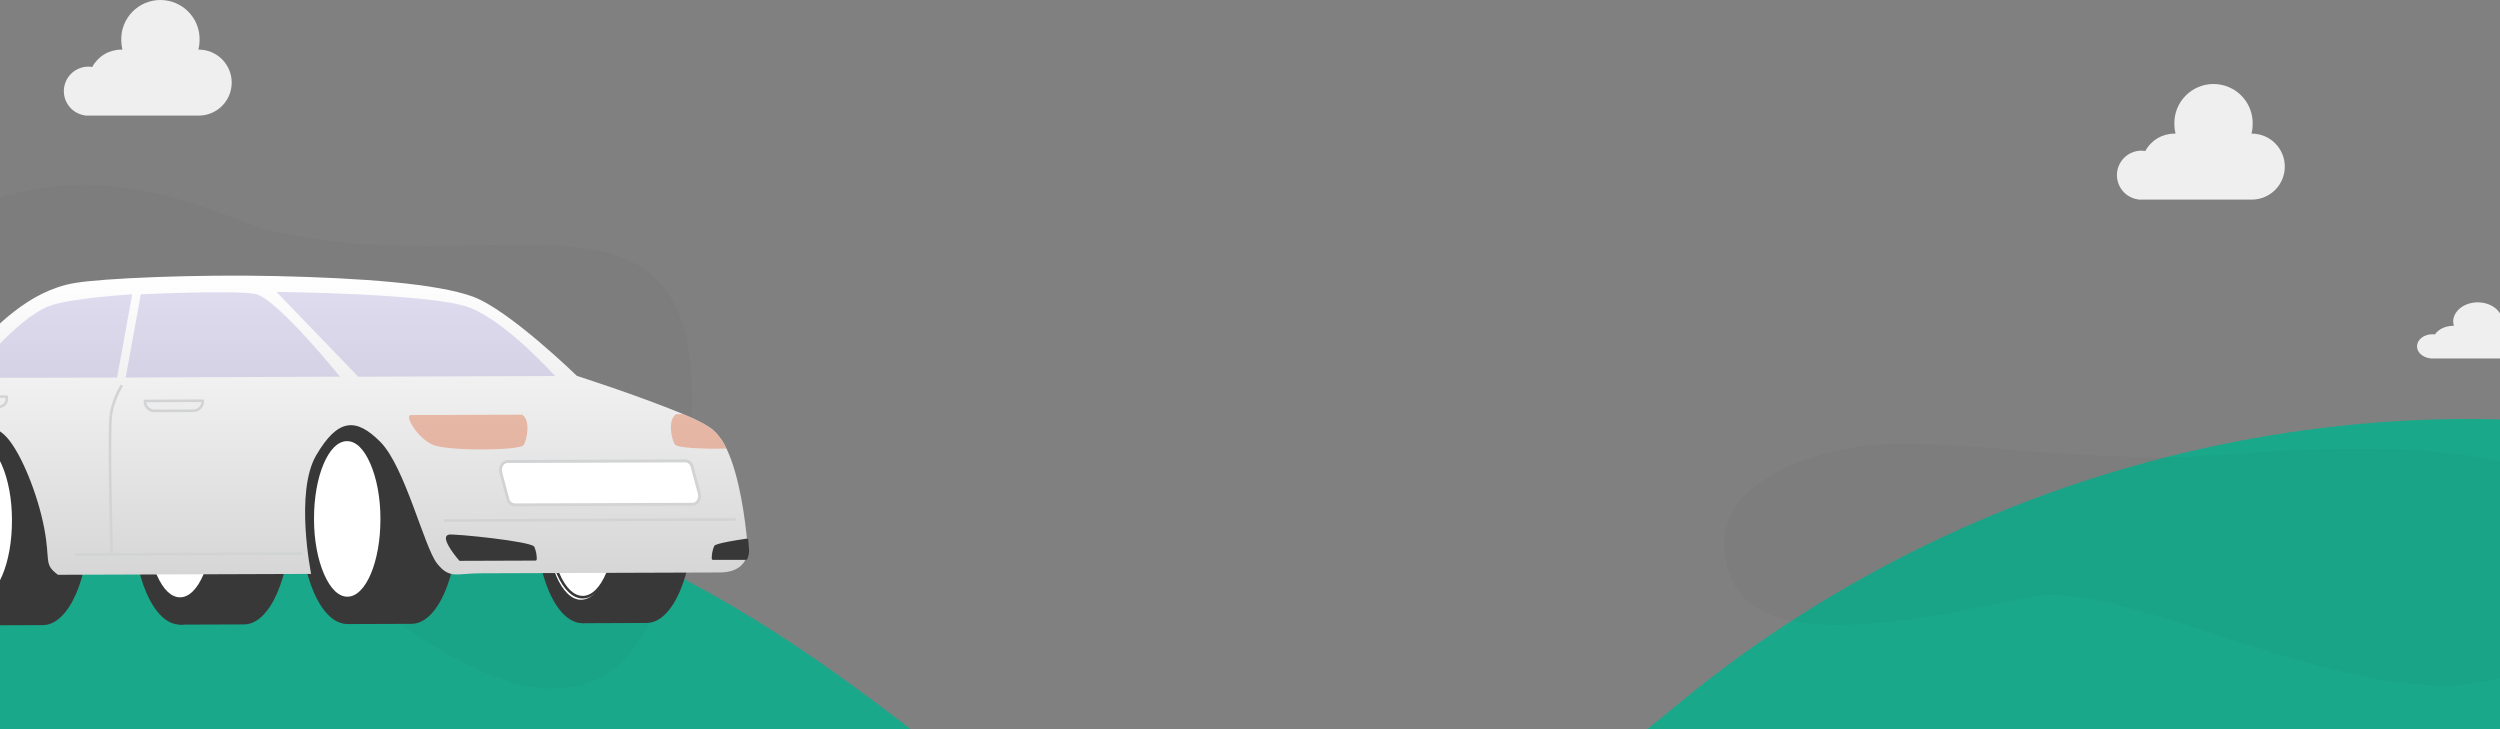 <svg width="744" height="217" viewBox="0 0 744 217" fill="none" xmlns="http://www.w3.org/2000/svg">
<rect x="0" y="0" width="744" height="217" fill="#808080" stroke="none"/>
<path d="M993.794 363C993.79 612.961 -242.498 453.449 -254.207 170.591C-254.207 116.802 -81.045 98.637 119.077 141.818C319.199 185 313.661 363 499.427 209.5C685.192 56 993.799 113.039 993.794 363Z" fill="#19A98A"/>
<path opacity="0.04" d="M78.38 68.124C156.151 87.426 222.351 36.396 202.414 155.462C182.477 274.528 78.749 141.142 60.118 144.298C23.867 150.438 -20.368 158.337 -29.031 141.768C-37.694 125.2 -38.184 73.112 -4.214 60.376C29.757 47.639 57.393 60.55 78.38 68.124Z" fill="#3F3F3F"/>
<path d="M72.468 123.693L53.427 123.761L53.623 185.467L72.665 185.398C80.109 185.398 86.1 171.537 86.04 154.498C85.98 137.46 79.912 123.667 72.468 123.693Z" fill="#383838"/>
<path d="M53.615 185.894C53.503 185.89 53.396 185.844 53.316 185.766C53.236 185.686 53.19 185.579 53.188 185.467L52.999 123.761C52.999 123.648 53.044 123.539 53.125 123.459C53.205 123.379 53.313 123.334 53.427 123.334L72.468 123.266C76.237 123.266 79.758 126.554 82.391 132.524C85.023 138.493 86.416 146.189 86.442 154.499C86.501 171.742 80.305 185.8 72.639 185.825L53.598 185.894H53.615ZM53.854 124.188L54.042 185.031L72.665 184.971C79.861 184.971 85.672 171.306 85.613 154.499C85.613 146.317 84.177 138.63 81.638 132.865C79.151 127.228 75.904 124.12 72.494 124.12L53.854 124.188Z" fill="#383838"/>
<path d="M53.601 185.472C61.045 185.45 67.038 171.62 66.987 154.583C66.937 137.546 60.861 123.753 53.418 123.775C45.975 123.797 39.981 137.626 40.032 154.663C40.083 171.7 46.158 185.494 53.601 185.472Z" fill="#383838"/>
<path d="M53.598 185.894C49.829 185.894 46.299 182.605 43.667 176.636C41.035 170.666 39.642 162.971 39.616 154.661C39.565 137.417 45.761 123.359 53.427 123.334C57.205 123.334 60.726 126.622 63.358 132.592C65.99 138.562 67.383 146.257 67.409 154.567C67.46 171.81 61.273 185.859 53.606 185.894H53.598ZM53.444 124.188C46.248 124.188 40.437 137.853 40.488 154.661C40.488 162.843 41.932 170.521 44.47 176.285C47.009 182.05 50.205 185.04 53.615 185.04C60.811 185.04 66.623 171.375 66.571 154.567C66.571 146.385 65.136 138.698 62.589 132.933C60.11 127.297 56.863 124.188 53.444 124.188Z" fill="#383838"/>
<path d="M53.579 178.161C59.257 178.144 63.829 167.592 63.791 154.593C63.752 141.593 59.118 131.069 53.44 131.085C47.761 131.102 43.19 141.654 43.228 154.654C43.267 167.653 47.901 178.178 53.579 178.161Z" fill="white"/>
<path d="M53.581 178.54C50.675 178.54 47.966 175.978 45.949 171.434C43.932 166.891 42.872 160.989 42.847 154.652C42.847 141.457 47.564 130.738 53.444 130.687C56.35 130.687 59.059 133.207 61.085 137.784C63.11 142.362 64.161 148.238 64.178 154.575C64.178 167.77 59.469 178.489 53.581 178.54ZM53.461 131.464C48 131.464 43.599 141.884 43.642 154.644C43.642 160.878 44.735 166.729 46.667 171.127C48.598 175.525 51.017 177.763 53.59 177.763C59.042 177.763 63.444 167.343 63.401 154.575C63.401 148.341 62.307 142.49 60.375 138.1C58.444 133.711 56.042 131.464 53.461 131.464Z" fill="#383838"/>
<path d="M122.277 123.522L103.235 123.582L103.432 185.287L122.473 185.219C129.917 185.219 135.908 171.358 135.848 154.319C135.789 137.281 129.721 123.496 122.277 123.522Z" fill="#383838"/>
<path d="M103.432 185.714C103.375 185.715 103.318 185.704 103.265 185.682C103.212 185.66 103.164 185.627 103.124 185.586C103.047 185.506 103.004 185.399 103.005 185.287L102.808 123.599C102.808 123.485 102.853 123.375 102.933 123.294C103.013 123.212 103.121 123.165 103.235 123.163L122.277 123.103C126.08 123.103 129.593 126.374 132.225 132.361C134.857 138.348 136.25 146.026 136.276 154.328C136.336 171.58 130.139 185.629 122.473 185.654L103.432 185.723V185.714ZM103.663 124.009L103.851 184.86L122.473 184.792C129.669 184.792 135.481 171.127 135.421 154.328C135.421 146.137 133.985 138.459 131.447 132.694C128.909 126.929 125.712 123.949 122.302 123.949L103.663 124.009Z" fill="#383838"/>
<path d="M103.408 185.298C110.852 185.276 116.845 171.447 116.794 154.41C116.744 137.373 110.669 123.579 103.225 123.602C95.782 123.624 89.789 137.453 89.839 154.49C89.89 171.527 95.965 185.32 103.408 185.298Z" fill="#383838"/>
<path d="M103.406 185.714C99.637 185.714 96.107 182.426 93.475 176.456C90.843 170.486 89.45 162.791 89.424 154.49C89.373 137.238 95.569 123.189 103.235 123.155C107.013 123.155 110.534 126.443 113.166 132.413C115.798 138.382 117.191 146.077 117.217 154.387C117.268 171.631 111.081 185.689 103.415 185.714H103.406ZM103.252 124.009C96.056 124.009 90.245 137.674 90.296 154.481C90.296 162.663 91.74 170.35 94.278 176.115C96.766 181.751 100.013 184.86 103.423 184.86C110.619 184.86 116.431 171.195 116.38 154.387C116.38 146.206 114.944 138.528 112.405 132.763C109.867 126.998 106.671 124.009 103.252 124.009Z" fill="#383838"/>
<path d="M103.387 177.988C109.065 177.971 113.637 167.419 113.598 154.42C113.56 141.42 108.925 130.895 103.247 130.912C97.569 130.929 92.997 141.481 93.036 154.48C93.074 167.48 97.709 178.005 103.387 177.988Z" fill="white"/>
<path d="M103.389 178.361C100.483 178.361 97.774 175.799 95.757 171.264C93.74 166.729 92.68 160.81 92.655 154.473C92.655 141.278 97.372 130.559 103.252 130.508C106.158 130.508 108.867 133.028 110.893 137.614C112.918 142.2 113.97 148.059 113.987 154.396C113.987 167.591 109.278 178.31 103.389 178.361ZM103.269 131.285C97.808 131.285 93.407 141.705 93.45 154.464C93.45 160.699 94.543 166.549 96.475 170.939C98.406 175.329 100.817 177.575 103.398 177.575C108.85 177.575 113.252 167.156 113.217 154.396C113.217 148.161 112.115 142.311 110.183 137.913C108.252 133.514 105.893 131.285 103.269 131.285Z" fill="#383838"/>
<path d="M192.297 123.274L173.256 123.342L173.444 185.04L192.494 184.971C199.938 184.971 205.92 171.11 205.869 154.071C205.818 137.033 199.741 123.248 192.297 123.274Z" fill="#383838"/>
<path d="M173.41 185.467C173.298 185.467 173.191 185.424 173.111 185.347C173.03 185.265 172.985 185.155 172.983 185.04L172.795 123.343C172.793 123.287 172.803 123.232 172.824 123.18C172.844 123.128 172.875 123.081 172.914 123.041C172.953 123.001 173 122.97 173.051 122.948C173.102 122.927 173.158 122.915 173.213 122.915L192.263 122.847C196.041 122.847 199.562 126.127 202.194 132.105C204.826 138.084 206.22 145.77 206.245 154.072C206.305 171.324 200.109 185.373 192.443 185.398L173.393 185.467H173.41ZM173.649 123.761L173.837 184.613L192.451 184.544C199.647 184.544 205.459 170.879 205.408 154.08C205.408 145.89 203.972 138.212 201.434 132.447C198.895 126.682 195.699 123.701 192.28 123.701L173.649 123.761Z" fill="#383838"/>
<path d="M173.428 185.057C180.872 185.035 186.865 171.205 186.814 154.168C186.764 137.131 180.689 123.338 173.245 123.36C165.802 123.382 159.809 137.211 159.859 154.248C159.91 171.285 165.985 185.079 173.428 185.057Z" fill="#383838"/>
<path d="M173.41 185.467C169.632 185.467 166.111 182.178 163.479 176.209C160.847 170.239 159.454 162.544 159.428 154.242C159.377 136.99 165.564 122.941 173.23 122.915C176.999 122.915 180.529 126.195 183.161 132.173C185.794 138.152 187.187 145.838 187.212 154.14C187.264 171.392 181.076 185.441 173.401 185.467H173.41ZM173.256 123.769C166.06 123.769 160.248 137.434 160.3 154.234C160.3 162.416 161.736 170.102 164.282 175.867C166.829 181.632 169.991 184.613 173.41 184.613C180.606 184.613 186.418 170.948 186.366 154.14C186.366 145.958 184.922 138.28 182.384 132.515C179.845 126.75 176.683 123.769 173.273 123.769H173.256Z" fill="#383838"/>
<path d="M172.897 178.489C178.575 178.489 183.178 167.951 183.178 154.951C183.178 141.951 178.575 131.413 172.897 131.413C167.219 131.413 162.616 141.951 162.616 154.951C162.616 167.951 167.219 178.489 172.897 178.489Z" fill="white"/>
<path d="M173.41 178.113C170.504 178.113 167.795 175.551 165.778 171.016C163.761 166.481 162.693 160.571 162.676 154.225C162.633 141.039 167.393 130.312 173.273 130.26C176.179 130.26 178.888 132.78 180.905 137.366C182.922 141.952 183.982 147.811 184.007 154.157C184.05 167.344 179.29 178.071 173.41 178.113ZM173.29 131.046C167.838 131.046 163.436 141.466 163.479 154.225C163.479 160.46 164.573 166.31 166.504 170.7C168.436 175.09 170.846 177.336 173.427 177.336C178.888 177.336 183.29 166.917 183.247 154.157C183.247 147.922 182.153 142.072 180.221 137.682C178.29 133.292 175.871 131.046 173.29 131.046Z" fill="#383838"/>
<path d="M12.609 123.906L-6.432 123.974L-6.236 185.672L12.806 185.603C20.25 185.603 26.241 171.75 26.189 154.712C26.138 137.673 20.053 123.88 12.609 123.906Z" fill="#383838"/>
<path d="M-6.236 186.099C-6.347 186.099 -6.455 186.056 -6.535 185.979C-6.576 185.939 -6.609 185.892 -6.631 185.839C-6.653 185.786 -6.664 185.729 -6.663 185.672L-6.86 123.974C-6.86 123.861 -6.815 123.753 -6.735 123.673C-6.655 123.592 -6.546 123.547 -6.433 123.547L12.609 123.479C16.378 123.479 19.907 126.767 22.54 132.737C25.172 138.707 26.565 146.402 26.591 154.703C26.642 171.955 20.446 186.005 12.78 186.03L-6.262 186.099H-6.236ZM-6.005 124.402L-5.809 185.245L12.805 185.176C20.002 185.176 25.813 171.511 25.762 154.712C25.762 146.53 24.317 138.844 21.779 133.079C19.292 127.442 16.044 124.333 12.634 124.333L-6.005 124.402Z" fill="#383838"/>
<path d="M-6.249 185.675C1.195 185.653 7.188 171.823 7.137 154.786C7.087 137.749 1.011 123.956 -6.432 123.978C-13.876 124 -19.869 137.829 -19.818 154.866C-19.767 171.903 -13.692 185.697 -6.249 185.675Z" fill="#383838"/>
<path d="M-6.261 186.099C-10.03 186.099 -13.551 182.81 -16.183 176.841C-18.816 170.871 -20.209 163.176 -20.234 154.874C-20.294 137.622 -14.098 123.573 -6.432 123.547C-2.663 123.547 0.858 126.835 3.49 132.805C6.123 138.775 7.516 146.47 7.55 154.772C7.601 172.024 1.405 186.073 -6.261 186.099ZM-6.406 124.401C-13.602 124.401 -19.414 138.066 -19.354 154.866C-19.354 163.056 -17.918 170.734 -15.38 176.499C-12.842 182.264 -9.645 185.245 -6.235 185.245C0.961 185.245 6.772 171.58 6.721 154.78C6.721 146.59 5.277 138.912 2.738 133.147C0.2 127.382 -2.996 124.401 -6.406 124.401Z" fill="#383838"/>
<path d="M-6.27 178.364C-0.592 178.347 3.98 167.795 3.941 154.796C3.902 141.796 -0.732 131.272 -6.41 131.289C-12.088 131.305 -16.66 141.857 -16.622 154.857C-16.583 167.856 -11.949 178.381 -6.27 178.364Z" fill="white"/>
<path d="M-6.278 178.754C-9.184 178.754 -11.893 176.192 -13.91 171.648C-15.927 167.104 -16.987 161.177 -17.004 154.857C-17.004 141.671 -12.295 130.944 -6.406 130.892C-3.501 130.892 -0.791 133.455 1.226 137.998C3.243 142.542 4.302 148.443 4.319 154.789C4.319 167.976 -0.39 178.703 -6.278 178.754ZM-6.389 131.678C-11.842 131.678 -16.252 142.098 -16.209 154.857C-16.209 161.092 -15.115 166.942 -13.175 171.332C-11.235 175.722 -8.834 177.968 -6.261 177.968C-0.808 177.968 3.601 167.549 3.559 154.789C3.559 148.554 2.465 142.704 0.525 138.314C-1.415 133.924 -3.817 131.678 -6.389 131.678Z" fill="#383838"/>
<path d="M222.022 166.183C221.253 168.045 219.279 170.351 214.168 170.368L143.01 170.615C135.729 170.615 133.849 172.426 130.063 167.686C126.277 162.946 120.533 138.947 113.235 131.559C105.936 124.172 100.543 124.488 94.108 135.48C87.672 146.471 92.595 170.795 92.595 170.795L17.241 171.06C12.917 167.806 15.071 167.208 13.148 157.13C11.225 147.052 6.311 134.924 2.037 130.167C-2.236 125.41 -10.389 123.984 -16.543 136.761C-22.636 149.409 -18.953 168.685 -18.876 169.104L-21.568 167.635C-24.268 166.157 -25.636 161.716 -26.174 159.342C-26.713 156.968 -33.738 154.03 -33.755 151.066C-33.755 149.717 -33.875 145.651 -33.755 141.099C-33.755 141.014 -33.755 140.92 -33.755 140.826C-33.709 137.266 -33.395 133.714 -32.815 130.201C-32.758 129.877 -32.69 129.561 -32.61 129.253C-32.411 128.28 -32.095 127.333 -31.67 126.435C-28.995 121.089 -24.414 119.603 -20.371 118.39C-16.329 117.177 -15.543 111.839 -8.56 104.725C-1.578 97.611 8.31 86.593 22.207 84.228C30.446 82.81 58.187 81.614 82.322 82.161C107.346 82.742 129.969 84.347 140.737 88.284C151.506 92.222 171.701 111.873 171.701 111.873C171.701 111.873 189.101 117.399 203.322 123.232C207.185 124.821 210.373 126.435 212.219 127.947C213.921 129.486 215.276 131.37 216.193 133.472C220.142 141.663 221.766 154.824 222.33 160.717C222.509 162.639 222.577 163.809 222.577 163.809C222.553 164.629 222.364 165.437 222.022 166.183Z" fill="url(#paint0_linear)"/>
<path opacity="0.2" d="M106.611 112.104L82.271 86.875C82.271 86.875 129.174 87.302 139.968 91.615C150.95 96.005 165.197 111.899 165.197 111.899L106.611 112.104Z" fill="#6D56BA"/>
<path opacity="0.2" d="M37.402 112.352L41.906 87.584C41.906 87.584 69.511 86.303 75.895 87.464C82.279 88.626 101.176 112.095 101.176 112.095L37.402 112.352Z" fill="#6D56BA"/>
<path opacity="0.2" d="M34.847 112.36L39.351 87.592C39.351 87.592 20.669 88.694 14.567 91.094C4.311 95.134 -8.816 112.445 -8.816 112.445L34.847 112.36Z" fill="#6D56BA"/>
<path d="M33.249 165.353C33.198 165.355 33.148 165.346 33.101 165.327C33.054 165.309 33.011 165.282 32.974 165.247C32.938 165.212 32.908 165.17 32.888 165.124C32.868 165.078 32.857 165.028 32.855 164.978C32.813 163.44 31.804 127.399 32.693 122.813C33.258 119.961 34.298 117.224 35.77 114.716C35.826 114.63 35.914 114.569 36.014 114.546C36.115 114.524 36.221 114.542 36.308 114.597C36.352 114.623 36.389 114.658 36.419 114.699C36.449 114.74 36.47 114.787 36.481 114.836C36.492 114.885 36.493 114.937 36.484 114.987C36.475 115.036 36.456 115.084 36.428 115.126C35.02 117.562 34.015 120.21 33.454 122.967C32.599 127.425 33.625 164.585 33.633 164.952C33.637 165.003 33.63 165.055 33.612 165.104C33.595 165.152 33.568 165.197 33.533 165.234C33.497 165.272 33.455 165.302 33.407 165.323C33.36 165.343 33.309 165.354 33.257 165.353H33.249Z" fill="#D1D3D4"/>
<path opacity="0.4" d="M155.394 123.402L122.276 123.522C120.217 123.522 124.276 130.482 128.866 132.395C133.455 134.308 154.753 134.103 155.821 132.447C156.889 130.79 157.958 125.025 155.394 123.402Z" fill="#E0693C"/>
<path opacity="0.4" d="M216.142 133.472C209.057 133.685 201.485 133.267 200.852 132.284C199.767 130.619 198.664 124.88 201.22 123.24H203.271C207.134 124.829 210.322 126.443 212.168 127.954C213.869 129.491 215.223 131.372 216.142 133.472Z" fill="#E0693C"/>
<path d="M22.771 165.396C22.667 165.396 22.567 165.355 22.493 165.281C22.419 165.208 22.378 165.108 22.378 165.003C22.378 164.899 22.419 164.799 22.493 164.726C22.567 164.652 22.667 164.611 22.771 164.611L89.886 164.38C89.989 164.38 90.088 164.42 90.161 164.492C90.234 164.564 90.277 164.662 90.279 164.764C90.279 164.869 90.238 164.968 90.164 165.042C90.09 165.116 89.99 165.157 89.886 165.157L22.771 165.396Z" fill="#D1D3D4"/>
<path d="M132.447 155.293C132.353 155.279 132.268 155.232 132.207 155.161C132.145 155.089 132.111 154.998 132.111 154.904C132.111 154.81 132.145 154.719 132.207 154.648C132.268 154.576 132.353 154.529 132.447 154.516L218.569 154.208C218.673 154.208 218.773 154.25 218.847 154.323C218.921 154.397 218.962 154.497 218.962 154.601C218.962 154.705 218.921 154.805 218.847 154.879C218.773 154.952 218.673 154.994 218.569 154.994L132.455 155.293H132.447Z" fill="#D1D3D4"/>
<path d="M136.925 166.481C136.925 166.481 131.379 159.973 133.669 159.52C135.96 159.068 157.941 161.809 158.616 162.937C159.077 164.04 159.31 165.225 159.3 166.421L136.925 166.481Z" fill="#383838"/>
<path d="M136.925 166.908C136.863 166.908 136.802 166.894 136.746 166.868C136.689 166.841 136.64 166.802 136.601 166.754C135.857 165.9 132.182 161.45 132.755 159.785C132.821 159.604 132.936 159.445 133.087 159.325C133.237 159.204 133.418 159.127 133.609 159.102C135.113 158.794 158.009 161.075 159.001 162.697C159.504 163.868 159.758 165.13 159.744 166.404C159.744 166.517 159.699 166.626 159.619 166.706C159.539 166.786 159.43 166.831 159.317 166.831L136.942 166.908H136.925ZM134.686 159.879C134.374 159.87 134.063 159.89 133.755 159.939C133.601 159.939 133.575 160.024 133.567 160.067C133.267 160.921 135.421 164.03 137.122 166.045L158.855 165.968C158.847 164.992 158.641 164.027 158.249 163.133C157.172 162.287 139.464 159.879 134.686 159.879Z" fill="#383838"/>
<path d="M222.022 166.182H212.245C212.226 164.987 212.453 163.801 212.911 162.697C213.193 162.219 217.381 161.408 222.253 160.682C222.432 162.604 222.5 163.774 222.5 163.774C222.505 164.6 222.342 165.42 222.022 166.182Z" fill="#383838"/>
<path d="M212.245 166.643C212.188 166.644 212.133 166.633 212.081 166.611C212.03 166.589 211.984 166.556 211.945 166.515C211.866 166.436 211.82 166.329 211.817 166.216C211.796 164.943 212.043 163.68 212.544 162.51C212.698 162.253 213.048 161.655 222.193 160.298C222.25 160.286 222.308 160.288 222.365 160.303C222.421 160.318 222.473 160.345 222.517 160.383C222.608 160.454 222.666 160.559 222.68 160.673C222.859 162.603 222.928 163.782 222.928 163.782C222.927 164.662 222.752 165.532 222.415 166.344C222.382 166.422 222.327 166.488 222.257 166.535C222.188 166.582 222.106 166.608 222.022 166.609H212.245V166.643ZM221.868 161.177C215.62 162.125 213.501 162.749 213.244 162.971C212.878 163.857 212.687 164.805 212.68 165.763H221.722C221.947 165.144 222.066 164.492 222.073 163.833C222.073 163.833 222.013 162.885 221.868 161.177Z" fill="#383838"/>
<path d="M206.083 150.074L153.18 150.262C152.7 150.241 152.24 150.063 151.873 149.754C151.505 149.445 151.249 149.023 151.146 148.554L149.027 140.637C148.599 139.04 149.616 137.409 151.044 137.4L203.946 137.212C204.431 137.238 204.894 137.424 205.262 137.741C205.63 138.058 205.882 138.488 205.98 138.963L208.099 146.872C208.527 148.435 207.51 150.074 206.083 150.074Z" fill="white"/>
<path d="M153.172 150.681C152.594 150.656 152.041 150.441 151.599 150.068C151.156 149.696 150.85 149.187 150.728 148.623L148.625 140.68C148.493 140.207 148.472 139.71 148.562 139.227C148.653 138.745 148.852 138.289 149.147 137.896C149.367 137.596 149.654 137.351 149.984 137.179C150.315 137.007 150.68 136.913 151.052 136.905L203.955 136.717C204.534 136.742 205.088 136.959 205.53 137.333C205.973 137.707 206.278 138.217 206.399 138.784L208.51 146.692C208.643 147.165 208.664 147.662 208.574 148.145C208.484 148.628 208.283 149.084 207.989 149.477C207.77 149.779 207.484 150.026 207.153 150.198C206.822 150.37 206.456 150.462 206.083 150.467L153.18 150.655L153.172 150.681ZM203.955 137.597L151.044 137.785C150.802 137.792 150.565 137.855 150.351 137.969C150.138 138.083 149.953 138.245 149.813 138.442C149.6 138.733 149.455 139.069 149.39 139.424C149.325 139.779 149.341 140.144 149.437 140.492L151.557 148.401C151.631 148.783 151.83 149.13 152.122 149.388C152.414 149.646 152.783 149.8 153.172 149.827L206.083 149.639C206.324 149.634 206.561 149.572 206.775 149.46C206.988 149.347 207.173 149.186 207.313 148.99C207.526 148.698 207.671 148.363 207.736 148.008C207.801 147.653 207.785 147.288 207.69 146.94L205.57 139.032C205.496 138.648 205.298 138.3 205.006 138.041C204.714 137.781 204.344 137.625 203.955 137.597Z" fill="#D1D3D4"/>
<path d="M45.957 122.693C45.106 122.693 44.289 122.357 43.685 121.756C43.081 121.156 42.74 120.342 42.735 119.491V119.328C42.738 119.226 42.78 119.128 42.853 119.056C42.927 118.984 43.026 118.944 43.129 118.944L60.358 118.876C60.463 118.882 60.563 118.924 60.64 118.995C60.711 119.069 60.751 119.167 60.751 119.269V119.414C60.752 119.836 60.67 120.253 60.51 120.643C60.349 121.033 60.114 121.388 59.816 121.687C59.518 121.986 59.165 122.223 58.775 122.386C58.386 122.548 57.968 122.632 57.546 122.634L45.966 122.676L45.957 122.693ZM43.53 119.704C43.595 120.302 43.879 120.855 44.327 121.257C44.775 121.659 45.355 121.881 45.957 121.882L57.538 121.839C58.14 121.836 58.719 121.61 59.165 121.204C59.61 120.799 59.889 120.243 59.948 119.644L43.53 119.704Z" fill="#D1D3D4"/>
<path d="M-6.543 121.395C-7.235 121.396 -7.899 121.122 -8.389 120.635C-8.637 120.395 -8.834 120.106 -8.968 119.788C-9.101 119.469 -9.169 119.127 -9.167 118.782V118.047C-9.167 117.945 -9.127 117.846 -9.055 117.772C-8.983 117.699 -8.885 117.657 -8.782 117.654H1.995C2.097 117.655 2.195 117.694 2.268 117.765C2.305 117.801 2.335 117.843 2.356 117.89C2.376 117.937 2.387 117.988 2.388 118.039V118.773C2.39 119.469 2.116 120.138 1.626 120.633C1.136 121.127 0.469 121.408 -0.227 121.412H-6.535L-6.543 121.395ZM-8.389 118.474V118.807C-8.387 119.296 -8.192 119.764 -7.846 120.109C-7.5 120.455 -7.032 120.65 -6.543 120.652H-0.245C0.006 120.655 0.254 120.606 0.485 120.511C0.716 120.415 0.925 120.273 1.1 120.095C1.274 119.916 1.411 119.704 1.502 119.471C1.593 119.238 1.635 118.989 1.627 118.739V118.397L-8.389 118.474Z" fill="#D1D3D4"/>
<path d="M19 27.116C19.002 25.187 19.769 23.337 21.134 21.972C22.498 20.607 24.349 19.838 26.279 19.834C26.672 19.838 27.064 19.872 27.452 19.935C28.29 18.375 29.535 17.071 31.054 16.161C32.574 15.251 34.312 14.769 36.084 14.767H36.436C36.205 13.843 36.087 12.894 36.084 11.942C36.045 10.388 36.318 8.841 36.886 7.394C37.455 5.947 38.307 4.629 39.394 3.516C40.48 2.403 41.778 1.519 43.211 0.915C44.645 0.311 46.185 0 47.74 0C49.296 0 50.836 0.311 52.269 0.915C53.703 1.519 55.001 2.403 56.087 3.516C57.173 4.629 58.026 5.947 58.594 7.394C59.163 8.841 59.435 10.388 59.397 11.942C59.395 12.895 59.274 13.844 59.037 14.767C59.16 14.767 59.275 14.767 59.397 14.767C61.956 14.836 64.387 15.9 66.172 17.734C67.958 19.567 68.957 22.024 68.957 24.582C68.957 27.141 67.958 29.598 66.172 31.431C64.387 33.264 61.956 34.329 59.397 34.398H25.308V34.348C23.559 34.109 21.956 33.245 20.796 31.915C19.636 30.585 18.997 28.88 19 27.116Z" fill="#EFEFEF"/>
<path d="M630 52.116C630.002 50.187 630.769 48.337 632.134 46.972C633.498 45.607 635.349 44.838 637.279 44.834C637.672 44.839 638.064 44.872 638.452 44.935C639.29 43.375 640.534 42.071 642.054 41.161C643.574 40.251 645.312 39.769 647.084 39.767H647.436C647.205 38.843 647.087 37.894 647.084 36.942C647.045 35.388 647.318 33.842 647.886 32.394C648.455 30.947 649.307 29.629 650.394 28.516C651.48 27.403 652.778 26.519 654.211 25.915C655.645 25.311 657.185 25 658.74 25C660.296 25 661.836 25.311 663.269 25.915C664.703 26.519 666.001 27.403 667.087 28.516C668.173 29.629 669.026 30.947 669.594 32.394C670.163 33.842 670.436 35.388 670.397 36.942C670.395 37.895 670.274 38.844 670.037 39.767C670.16 39.767 670.275 39.767 670.397 39.767C672.956 39.836 675.387 40.9 677.172 42.734C678.958 44.567 679.957 47.024 679.957 49.582C679.957 52.141 678.958 54.598 677.172 56.431C675.387 58.264 672.956 59.329 670.397 59.398H636.308V59.348C634.559 59.109 632.956 58.245 631.796 56.915C630.636 55.586 629.998 53.88 630 52.116Z" fill="#EFEFEF"/>
<path opacity="0.04" d="M604.33 177.708C640.892 170.261 738.487 237.95 769.208 181.089C799.929 124.229 693.679 133.061 656.427 135.596C619.176 138.132 576.019 129.384 553.598 132.875C531.177 136.366 506.312 147.553 514.817 171.077C523.322 194.601 567.769 185.156 604.33 177.708Z" fill="#3F3F3F"/>
<path d="M719.305 103.088C719.303 102.613 719.421 102.143 719.65 101.704C719.879 101.266 720.217 100.867 720.642 100.531C721.068 100.195 721.574 99.928 722.131 99.746C722.687 99.564 723.284 99.471 723.887 99.471C724.135 99.473 724.382 99.49 724.627 99.52C725.155 98.748 725.938 98.102 726.895 97.652C727.851 97.202 728.944 96.964 730.059 96.964H730.287C730.137 96.507 730.06 96.037 730.059 95.566C730.117 94.068 730.914 92.647 732.281 91.604C733.648 90.561 735.477 89.978 737.381 89.978C739.285 89.978 741.114 90.561 742.481 91.604C743.848 92.647 744.645 94.068 744.703 95.566C744.701 96.037 744.627 96.506 744.482 96.964H744.703C746.34 96.964 747.91 97.475 749.067 98.386C750.225 99.297 750.875 100.532 750.875 101.82C750.875 103.108 750.225 104.344 749.067 105.255C747.91 106.165 746.34 106.677 744.703 106.677H723.279V106.644C722.183 106.528 721.178 106.104 720.448 105.45C719.718 104.797 719.312 103.958 719.305 103.088Z" fill="#EFEFEF"/>
<defs>
<linearGradient id="paint0_linear" x1="94.385" y1="82.025" x2="94.385" y2="171.06" gradientUnits="userSpaceOnUse">
<stop stop-color="white"/>
<stop offset="1" stop-color="#D6D6D6"/>
</linearGradient>
</defs>
</svg>
